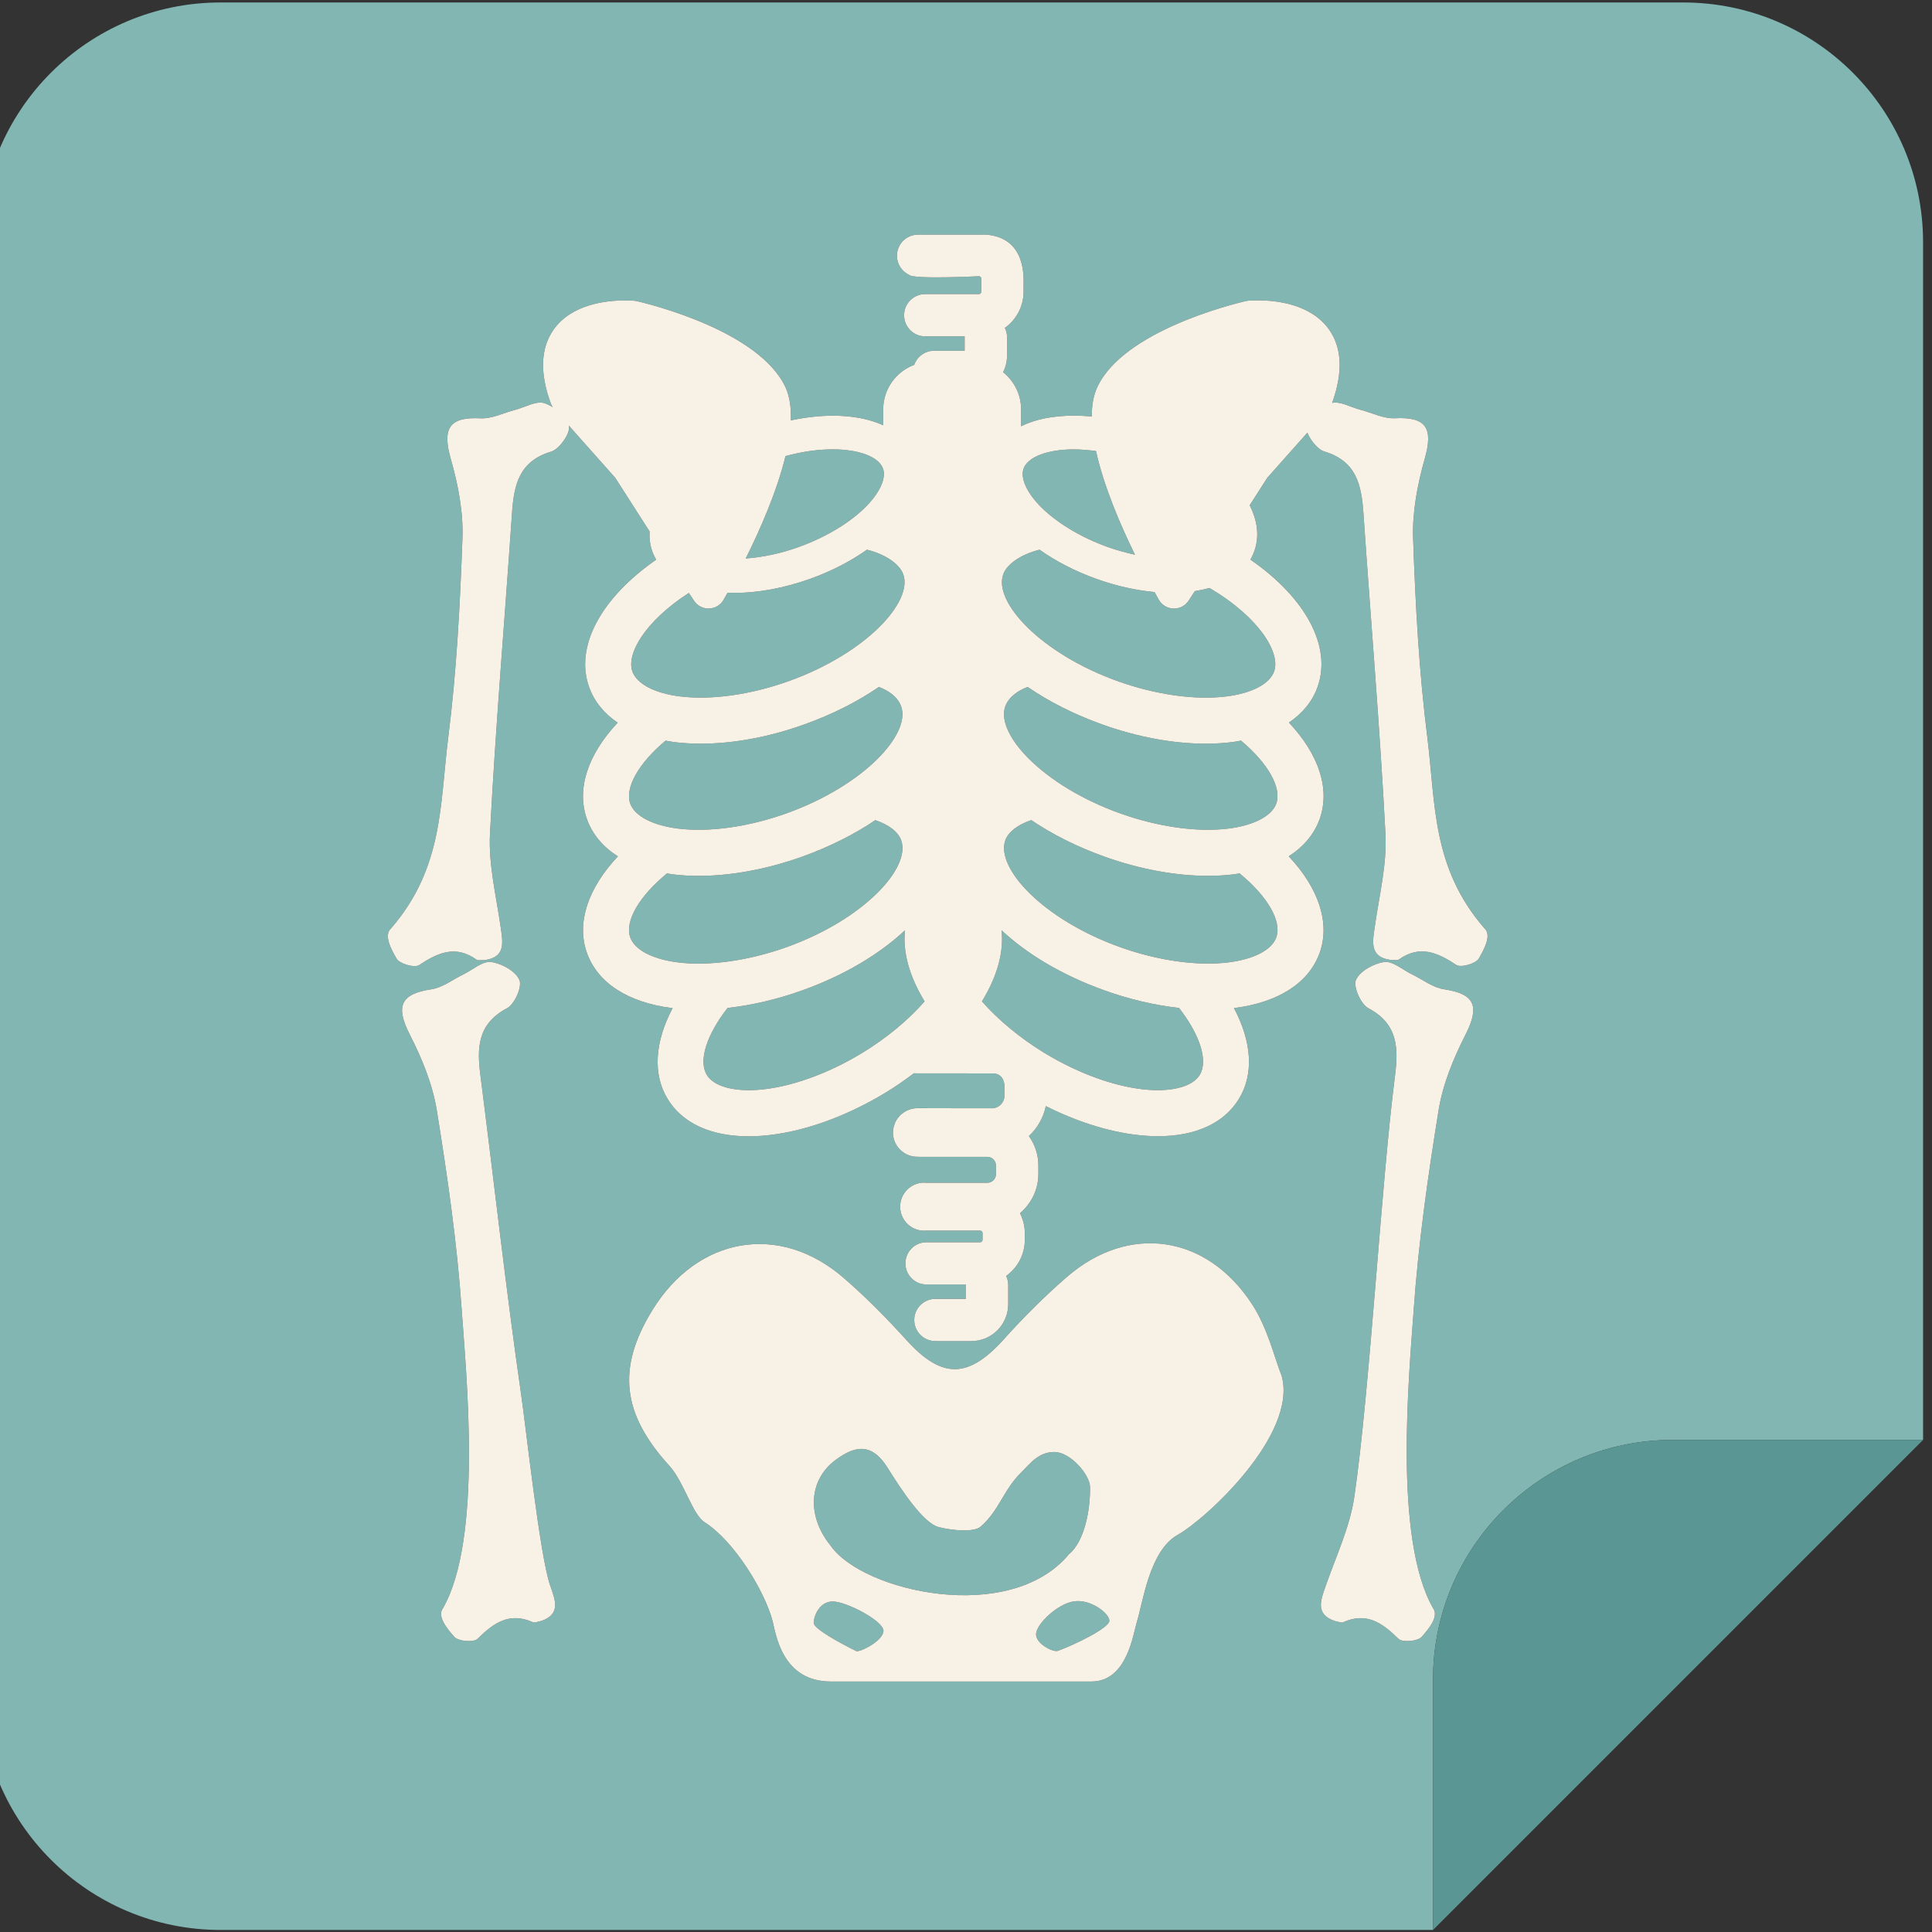 <?xml version="1.0" encoding="UTF-8"?>
<svg width="100px" height="100px" viewBox="0 0 100 100" version="1.1" xmlns="http://www.w3.org/2000/svg" xmlns:xlink="http://www.w3.org/1999/xlink">
    <rect x="0" y="0" width="100" height="100" fill="#333333" stroke="none"/>
    <!-- Generator: Sketch 42 (36781) - http://www.bohemiancoding.com/sketch -->
    <title>ortho</title>
    <desc>Created with Sketch.</desc>
    <defs></defs>
    <g id="Page-1" stroke="none" stroke-width="1" fill="none" fill-rule="evenodd">
        <g id="ortho" fill-rule="nonzero">
            <g id="x-rays" transform="translate(-1, 0)">
                <g id="Capa_1">
                    <g id="Layer_2_6_">
                        <g id="Group">
                            <path d="M36.191,36.045 C37.802,36.249 39.855,35.962 41.825,35.255 C45.836,33.815 48.262,31.147 47.752,29.727 C47.559,29.185 46.81,28.682 45.873,28.453 C45.026,29.052 44.026,29.568 42.936,29.959 C41.602,30.436 40.243,30.69 39.004,30.69 C38.886,30.69 38.776,30.682 38.66,30.678 C38.579,30.827 38.507,30.952 38.451,31.048 C38.296,31.319 38.009,31.49 37.691,31.498 L37.673,31.498 C37.365,31.498 37.075,31.341 36.915,31.081 L36.655,30.69 C34.345,32.186 33.415,33.87 33.733,34.755 C33.963,35.398 34.88,35.882 36.191,36.045 Z" id="Shape" fill="#81B6B2"></path>
                            <path d="M45.911,26.13 C46.577,25.426 46.87,24.722 46.702,24.252 C46.485,23.647 45.465,23.258 44.1,23.258 C43.332,23.258 42.502,23.378 41.657,23.606 C41.216,25.427 40.346,27.414 39.597,28.909 C40.475,28.843 41.415,28.648 42.351,28.312 C43.795,27.792 45.092,26.997 45.911,26.13 Z" id="Shape" fill="#81B6B2"></path>
                            <path d="M36.079,42.885 C37.693,43.091 39.746,42.802 41.716,42.096 C45.726,40.653 48.154,37.987 47.643,36.565 C47.466,36.067 47.005,35.754 46.492,35.557 C45.397,36.31 44.092,36.973 42.627,37.498 C40.802,38.153 38.948,38.493 37.276,38.493 C36.797,38.493 36.332,38.465 35.884,38.41 C35.738,38.389 35.598,38.362 35.449,38.335 C34.057,39.502 33.331,40.774 33.62,41.594 C33.853,42.234 34.771,42.719 36.079,42.885 Z" id="Shape" fill="#81B6B2"></path>
                            <path d="M44.094,82.892 C43.393,82.899 43.116,83.683 43.116,83.998 C43.116,84.313 44.535,85.07 45.318,85.459 C45.49,85.542 46.729,84.925 46.729,84.41 C46.729,83.894 44.794,82.888 44.094,82.892 Z" id="Shape" fill="#81B6B2"></path>
                            <path d="M56.332,80.441 C57.133,79.786 57.437,78.153 57.422,76.973 C57.414,76.328 56.397,75.155 55.576,75.155 C54.754,75.155 54.335,75.74 53.84,76.231 C52.93,77.13 52.718,78.188 51.757,79.02 C51.432,79.305 50.378,79.241 49.584,79.04 C48.79,78.84 47.66,77.12 46.952,75.986 C46.122,74.654 45.254,74.823 44.249,75.566 C42.865,76.594 42.733,78.455 44.006,80.018 C45.664,82.382 53.27,84.13 56.332,80.441 Z" id="Shape" fill="#81B6B2"></path>
                            <path d="M56.593,82.885 C55.726,83.009 54.626,84.081 54.626,84.587 C54.626,85.093 55.513,85.53 55.754,85.448 C56.538,85.168 58.42,84.269 58.42,83.888 C58.42,83.507 57.457,82.761 56.593,82.885 Z" id="Shape" fill="#81B6B2"></path>
                            <path d="M47.645,43.493 C47.488,43.056 47.012,42.69 46.308,42.451 C45.229,43.18 43.953,43.825 42.522,44.339 C40.696,44.993 38.846,45.335 37.166,45.335 C36.694,45.335 36.228,45.308 35.784,45.252 C35.692,45.24 35.611,45.218 35.524,45.207 C34.089,46.384 33.325,47.682 33.622,48.522 C33.854,49.166 34.773,49.647 36.081,49.812 C37.695,50.015 39.748,49.727 41.718,49.021 C45.728,47.581 48.156,44.915 47.645,43.493 Z" id="Shape" fill="#81B6B2"></path>
                            <path d="M63.606,30.434 C63.364,30.5 63.102,30.555 62.841,30.598 L62.528,31.083 C62.358,31.345 62.075,31.499 61.765,31.499 L61.743,31.499 C61.429,31.492 61.139,31.321 60.984,31.049 C60.923,30.947 60.848,30.807 60.757,30.645 C59.776,30.554 58.753,30.322 57.743,29.961 C56.653,29.57 55.653,29.052 54.807,28.454 C53.871,28.685 53.119,29.187 52.926,29.728 C52.415,31.149 54.845,33.817 58.854,35.257 C60.825,35.961 62.876,36.251 64.487,36.046 C65.8,35.882 66.715,35.398 66.946,34.757 C67.289,33.817 66.228,31.987 63.606,30.434 Z" id="Shape" fill="#81B6B2"></path>
                            <path d="M88.123,0.128 L50.269,0.128 L12.415,0.128 C5.558,0.128 0,5.686 0,12.543 L0,87.479 C0,94.336 5.558,99.894 12.415,99.894 L50.269,99.894 L75.172,99.894 L75.172,86.943 C75.172,80.087 80.731,74.528 87.587,74.528 L100.538,74.528 L100.538,12.543 C100.538,5.686 94.979,0.128 88.123,0.128 Z M29.012,83.903 C28.834,83.934 28.681,84.013 28.582,83.968 C27.369,83.422 26.548,84.005 25.718,84.825 C25.52,85.023 24.716,84.957 24.515,84.723 C24.169,84.334 23.598,83.664 23.931,83.235 C25.982,79.635 25.137,71.198 24.896,67.775 C24.658,64.329 24.161,60.894 23.61,57.478 C23.392,56.128 22.843,54.786 22.213,53.557 C21.466,52.09 21.722,51.442 23.326,51.206 C23.901,51.121 24.427,50.704 24.979,50.437 C25.46,50.205 25.969,49.739 26.413,49.793 C26.959,49.863 27.684,50.263 27.883,50.719 C28.041,51.064 27.637,51.979 27.241,52.189 C25.702,53.002 25.681,54.253 25.871,55.695 C26.576,61.201 27.186,66.722 27.979,72.214 C28.212,73.789 28.942,80.53 29.472,82.052 C29.741,82.82 30.048,83.545 29.012,83.903 Z M61.962,79.441 C60.497,80.259 60.169,82.907 59.838,83.972 C59.646,84.609 59.326,87.034 57.498,87.034 L44.001,87.034 C41.471,87.034 41.162,84.573 40.989,83.911 C40.589,82.372 39.011,79.77 37.472,78.791 C36.836,78.387 36.408,76.711 35.652,75.877 C33.213,73.199 32.901,70.844 34.769,67.808 C37.104,64.013 41.328,63.269 44.644,66.124 C45.805,67.125 46.889,68.226 47.92,69.363 C49.746,71.379 51.107,71.368 52.945,69.333 C53.967,68.195 55.064,67.099 56.221,66.095 C59.406,63.333 63.449,63.884 65.809,67.51 C66.613,68.744 66.964,70.277 67.342,71.225 C68.165,74.257 63.426,78.621 61.962,79.441 Z M76.853,53.556 C76.226,54.786 75.675,56.128 75.46,57.477 C74.907,60.893 74.418,64.329 74.174,67.774 C73.931,71.198 73.121,79.635 75.173,83.235 C75.502,83.663 74.931,84.334 74.586,84.723 C74.384,84.957 73.58,85.023 73.384,84.825 C72.551,84.003 71.734,83.422 70.522,83.967 C70.423,84.013 70.272,83.933 70.089,83.903 C69.057,83.545 69.361,82.819 69.631,82.051 C70.163,80.528 70.876,79.025 71.103,77.45 C71.903,71.957 72.494,61.2 73.204,55.694 C73.387,54.252 73.365,53.002 71.83,52.188 C71.433,51.978 71.035,51.063 71.184,50.719 C71.386,50.262 72.111,49.862 72.657,49.793 C73.1,49.739 73.61,50.204 74.093,50.436 C74.644,50.703 75.17,51.121 75.747,51.205 C77.348,51.442 77.601,52.09 76.853,53.556 Z M77.54,49.615 C77.391,49.878 76.615,50.101 76.381,49.946 C75.407,49.302 74.489,48.892 73.402,49.663 C73.315,49.723 73.153,49.677 72.97,49.684 C71.884,49.53 72.043,48.762 72.162,47.954 C72.387,46.358 72.794,44.743 72.711,43.156 C72.422,37.614 71.948,32.081 71.571,26.543 C71.469,25.093 71.206,23.865 69.543,23.366 C69.222,23.272 68.819,22.782 68.671,22.395 L66.6,24.726 L65.685,26.152 C66.093,26.954 66.195,27.774 65.922,28.534 C65.87,28.682 65.802,28.825 65.722,28.963 C68.588,30.952 69.944,33.468 69.196,35.557 C68.928,36.304 68.418,36.923 67.714,37.399 C69.27,39.05 69.861,40.843 69.306,42.396 C69.021,43.184 68.471,43.831 67.705,44.32 C69.255,45.968 69.861,47.771 69.306,49.321 C68.747,50.87 67.182,51.883 64.903,52.173 C64.894,52.173 64.88,52.173 64.869,52.174 C65.796,53.922 65.911,55.595 65.129,56.872 C64.365,58.132 62.89,58.809 60.938,58.809 C60.714,58.809 60.484,58.802 60.247,58.782 C58.641,58.659 56.863,58.121 55.131,57.251 C55.009,57.858 54.691,58.396 54.255,58.8 C54.562,59.231 54.746,59.756 54.746,60.327 L54.746,60.765 C54.746,61.58 54.372,62.306 53.795,62.794 C53.95,63.102 54.046,63.451 54.046,63.821 L54.046,64.168 C54.046,64.941 53.666,65.622 53.079,66.044 C53.145,66.182 53.187,66.339 53.187,66.503 L53.187,67.503 C53.187,68.555 52.334,69.414 51.277,69.414 L49.416,69.414 C48.811,69.414 48.322,68.925 48.322,68.322 C48.322,67.717 48.811,67.228 49.416,67.228 L51,67.228 L51,66.505 C51,66.499 51.004,66.494 51.004,66.483 L48.955,66.483 C48.349,66.483 47.864,65.994 47.864,65.389 C47.864,64.784 48.351,64.297 48.955,64.297 L51.734,64.297 C51.803,64.297 51.858,64.242 51.858,64.17 L51.858,63.823 C51.858,63.754 51.803,63.696 51.734,63.696 L48.955,63.696 C48.945,63.696 48.936,63.693 48.926,63.692 C48.896,63.695 48.868,63.702 48.837,63.702 C48.15,63.702 47.592,63.144 47.592,62.457 C47.592,61.769 48.15,61.212 48.837,61.212 C48.865,61.212 48.891,61.218 48.919,61.22 L52.103,61.22 C52.352,61.22 52.553,61.017 52.553,60.767 L52.553,60.329 C52.553,60.079 52.351,59.876 52.103,59.876 L48.579,59.876 C48.553,59.876 48.528,59.872 48.503,59.87 C48.495,59.87 48.487,59.873 48.478,59.873 C47.784,59.873 47.221,59.31 47.221,58.616 C47.221,58.487 47.246,58.366 47.282,58.249 C47.286,58.233 47.291,58.218 47.296,58.202 C47.309,58.165 47.321,58.129 47.338,58.094 C47.361,58.038 47.39,57.986 47.423,57.936 C47.431,57.923 47.439,57.911 47.447,57.899 C47.478,57.856 47.512,57.815 47.548,57.776 C47.573,57.749 47.597,57.723 47.624,57.698 C47.64,57.683 47.657,57.67 47.675,57.656 C47.838,57.519 48.033,57.421 48.251,57.382 C48.326,57.366 48.402,57.358 48.478,57.358 L52.336,57.363 C52.697,57.363 52.991,57.071 52.991,56.708 C52.991,56.708 52.988,56.389 52.988,56.178 C52.988,55.967 52.859,55.559 52.391,55.559 C51.922,55.559 48.35,55.555 48.35,55.555 C48.335,55.555 48.319,55.551 48.305,55.549 C47.847,55.898 47.367,56.234 46.859,56.541 C44.725,57.837 42.449,58.635 40.439,58.787 C40.203,58.807 39.975,58.815 39.747,58.815 C37.797,58.815 36.319,58.137 35.556,56.877 C34.779,55.597 34.889,53.928 35.815,52.18 C35.807,52.178 35.795,52.178 35.786,52.178 C33.501,51.888 31.938,50.875 31.381,49.326 C30.826,47.776 31.431,45.97 32.982,44.325 C32.215,43.836 31.666,43.191 31.381,42.401 C30.826,40.846 31.418,39.055 32.973,37.404 C32.27,36.929 31.759,36.31 31.494,35.562 C30.743,33.473 32.099,30.957 34.964,28.968 C34.889,28.832 34.815,28.686 34.763,28.539 C34.645,28.203 34.604,27.855 34.624,27.505 L32.846,24.731 L30.437,22.02 C30.44,22.032 30.448,22.043 30.45,22.056 C30.531,22.426 29.957,23.246 29.53,23.373 C27.864,23.872 27.605,25.1 27.502,26.549 C27.123,32.087 26.649,37.621 26.362,43.163 C26.281,44.75 26.685,46.366 26.91,47.962 C27.028,48.77 27.189,49.535 26.1,49.692 C25.919,49.685 25.757,49.731 25.666,49.67 C24.581,48.899 23.667,49.309 22.693,49.952 C22.461,50.107 21.684,49.884 21.531,49.622 C21.265,49.172 20.835,48.399 21.247,48.047 C23.955,44.913 23.769,41.617 24.196,38.208 C24.631,34.78 24.813,31.315 24.936,27.86 C24.987,26.491 24.709,25.066 24.33,23.741 C23.883,22.156 24.261,21.568 25.879,21.651 C26.46,21.68 27.058,21.373 27.651,21.218 C28.172,21.083 28.759,20.727 29.186,20.868 C29.321,20.915 29.469,20.984 29.607,21.073 C29.57,21.013 29.538,20.954 29.515,20.891 C28.933,19.319 28.979,18.037 29.642,17.078 C30.568,15.748 32.362,15.548 33.348,15.548 C33.656,15.548 33.856,15.567 33.856,15.567 C33.891,15.571 33.932,15.579 33.973,15.587 C34.616,15.737 40.306,17.126 41.659,20.048 C41.877,20.526 41.956,21.11 41.936,21.756 C42.68,21.601 43.41,21.514 44.106,21.514 C45.135,21.514 46.011,21.688 46.716,22.009 L46.716,21.189 C46.716,20.127 47.387,19.229 48.321,18.883 C48.472,18.46 48.874,18.152 49.348,18.152 L50.931,18.152 L50.931,17.429 C50.931,17.423 50.934,17.415 50.934,17.408 L48.887,17.408 C48.284,17.408 47.797,16.919 47.797,16.314 C47.797,15.709 48.286,15.22 48.887,15.22 L51.667,15.22 C51.737,15.22 51.793,15.165 51.793,15.096 L51.793,14.419 C51.793,14.352 51.737,14.296 51.667,14.296 C51.667,14.296 48.253,14.468 48.052,14.224 C47.683,14.047 47.426,13.673 47.426,13.238 C47.426,12.632 47.915,12.144 48.516,12.144 L52.04,12.144 C54.122,12.3 53.98,14.375 53.98,14.75 L53.98,15.096 C53.98,15.868 53.599,16.548 53.014,16.971 C53.082,17.11 53.123,17.266 53.123,17.431 L53.123,18.43 C53.123,18.73 53.048,19.011 52.921,19.266 C53.486,19.715 53.852,20.41 53.852,21.193 L53.852,22.061 C54.573,21.701 55.498,21.512 56.586,21.512 C56.888,21.512 57.194,21.527 57.511,21.555 C57.511,20.989 57.594,20.474 57.794,20.045 C59.146,17.122 64.836,15.736 65.478,15.584 C65.515,15.575 65.555,15.569 65.595,15.564 C65.595,15.564 65.795,15.545 66.106,15.545 C67.09,15.545 68.879,15.744 69.806,17.074 C70.467,18.027 70.514,19.299 69.952,20.853 C70.372,20.756 70.934,21.085 71.432,21.214 C72.025,21.369 72.621,21.677 73.203,21.647 C74.82,21.566 75.196,22.152 74.747,23.737 C74.373,25.063 74.095,26.486 74.143,27.856 C74.263,31.311 74.449,34.777 74.885,38.204 C75.306,41.609 75.113,44.908 77.828,48.038 C78.239,48.395 77.803,49.164 77.54,49.615 Z" id="Shape" fill="#81B6B2"></path>
                            <path d="M65.162,45.206 C65.073,45.217 64.992,45.238 64.903,45.25 C64.457,45.306 63.993,45.333 63.518,45.333 C61.843,45.333 59.987,44.991 58.164,44.338 C56.729,43.823 55.46,43.18 54.38,42.449 C53.674,42.691 53.195,43.055 53.036,43.491 C52.529,44.914 54.954,47.579 58.968,49.02 C60.939,49.727 62.991,50.014 64.601,49.81 C65.911,49.646 66.831,49.164 67.059,48.52 C67.361,47.68 66.595,46.382 65.162,45.206 Z" id="Shape" fill="#81B6B2"></path>
                            <path d="M65.234,38.336 C65.084,38.362 64.945,38.389 64.794,38.41 C64.35,38.467 63.882,38.493 63.404,38.493 C61.731,38.493 59.881,38.154 58.05,37.498 C56.585,36.973 55.282,36.309 54.189,35.558 C53.674,35.757 53.215,36.069 53.032,36.565 C52.526,37.988 54.95,40.653 58.965,42.096 C60.935,42.801 62.988,43.091 64.599,42.885 C65.907,42.719 66.828,42.234 67.059,41.594 C67.353,40.775 66.629,39.502 65.234,38.336 Z" id="Shape" fill="#81B6B2"></path>
                            <path d="M58.165,51.261 C55.972,50.477 54.154,49.378 52.841,48.152 C52.964,49.264 52.628,50.522 51.825,51.832 C52.679,52.801 53.805,53.735 55.069,54.506 C56.861,55.592 58.809,56.286 60.429,56.408 C61.747,56.507 62.739,56.22 63.098,55.637 C63.54,54.907 63.117,53.572 62.026,52.171 C60.776,52.032 59.462,51.728 58.165,51.261 Z" id="Shape" fill="#81B6B2"></path>
                            <path d="M58.333,28.312 C58.805,28.48 59.277,28.607 59.746,28.712 C58.987,27.167 58.126,25.158 57.729,23.347 C57.335,23.295 56.948,23.26 56.581,23.26 C55.219,23.26 54.199,23.651 53.98,24.254 C53.814,24.722 54.11,25.427 54.773,26.13 C55.592,26.997 56.891,27.792 58.333,28.312 Z" id="Shape" fill="#81B6B2"></path>
                            <path d="M47.841,48.152 C46.532,49.38 44.711,50.479 42.522,51.261 C41.222,51.728 39.909,52.032 38.658,52.171 C37.57,53.572 37.142,54.904 37.585,55.637 C37.943,56.219 38.937,56.507 40.259,56.408 C41.875,56.286 43.827,55.592 45.616,54.506 C46.882,53.736 48.005,52.803 48.857,51.832 C48.057,50.522 47.721,49.264 47.841,48.152 Z" id="Shape" fill="#81B6B2"></path>
                            <path d="M75.172,86.943 L75.172,99.894 L100.538,74.528 L87.587,74.528 C80.731,74.528 75.172,80.087 75.172,86.943 Z" id="Shape" fill="#5A9794"></path>
                            <path d="M65.809,67.51 C63.449,63.884 59.406,63.333 56.221,66.095 C55.064,67.099 53.967,68.195 52.946,69.333 C51.108,71.368 49.747,71.379 47.92,69.363 C46.889,68.226 45.806,67.125 44.644,66.124 C41.328,63.269 37.105,64.013 34.769,67.808 C32.901,70.843 33.213,73.199 35.652,75.877 C36.408,76.711 36.836,78.387 37.472,78.791 C39.011,79.77 40.59,82.373 40.99,83.911 C41.162,84.573 41.471,87.034 44.002,87.034 L57.498,87.034 C59.326,87.034 59.646,84.609 59.838,83.972 C60.169,82.907 60.497,80.259 61.962,79.441 C63.427,78.621 68.165,74.257 67.342,71.225 C66.965,70.277 66.614,68.744 65.809,67.51 Z M45.318,85.459 C44.535,85.07 43.116,84.313 43.116,83.998 C43.116,83.683 43.393,82.899 44.094,82.892 C44.794,82.888 46.728,83.894 46.728,84.41 C46.728,84.925 45.49,85.542 45.318,85.459 Z M44.005,80.018 C42.733,78.455 42.865,76.594 44.249,75.567 C45.254,74.823 46.122,74.655 46.951,75.986 C47.659,77.12 48.79,78.84 49.584,79.041 C50.378,79.241 51.431,79.305 51.757,79.02 C52.717,78.188 52.93,77.13 53.84,76.232 C54.335,75.74 54.753,75.155 55.575,75.155 C56.397,75.155 57.414,76.328 57.421,76.973 C57.437,78.154 57.132,79.786 56.332,80.442 C53.27,84.13 45.664,82.382 44.005,80.018 Z M55.754,85.448 C55.513,85.531 54.626,85.093 54.626,84.587 C54.626,84.081 55.726,83.009 56.593,82.885 C57.457,82.761 58.42,83.508 58.42,83.889 C58.42,84.269 56.538,85.169 55.754,85.448 Z" id="Shape" fill="#F7F1E6"></path>
                            <path d="M27.979,72.214 C27.186,66.721 26.576,61.201 25.871,55.695 C25.681,54.253 25.702,53.002 27.241,52.188 C27.637,51.979 28.041,51.063 27.883,50.719 C27.684,50.263 26.959,49.863 26.413,49.793 C25.969,49.739 25.46,50.205 24.979,50.437 C24.427,50.704 23.901,51.121 23.326,51.206 C21.722,51.442 21.466,52.09 22.213,53.556 C22.843,54.786 23.392,56.128 23.61,57.477 C24.161,60.893 24.658,64.329 24.896,67.774 C25.137,71.198 25.982,79.635 23.931,83.235 C23.598,83.663 24.169,84.334 24.515,84.723 C24.716,84.957 25.52,85.023 25.718,84.825 C26.548,84.005 27.369,83.422 28.582,83.967 C28.681,84.013 28.834,83.933 29.012,83.903 C30.048,83.545 29.741,82.819 29.472,82.051 C28.942,80.53 28.212,73.788 27.979,72.214 Z" id="Shape" fill="#F7F1E6"></path>
                            <path d="M75.747,51.206 C75.169,51.121 74.644,50.704 74.093,50.437 C73.61,50.205 73.1,49.739 72.656,49.793 C72.111,49.863 71.386,50.263 71.184,50.719 C71.035,51.063 71.433,51.979 71.83,52.188 C73.364,53.002 73.387,54.253 73.204,55.695 C72.494,61.2 71.903,71.957 71.103,77.451 C70.876,79.025 70.163,80.528 69.63,82.052 C69.36,82.82 69.056,83.545 70.089,83.904 C70.272,83.934 70.423,84.013 70.521,83.968 C71.734,83.422 72.551,84.004 73.384,84.825 C73.58,85.023 74.384,84.957 74.586,84.723 C74.931,84.334 75.501,83.664 75.173,83.235 C73.121,79.636 73.931,71.199 74.174,67.775 C74.418,64.329 74.907,60.894 75.46,57.478 C75.675,56.128 76.226,54.787 76.853,53.557 C77.601,52.09 77.348,51.442 75.747,51.206 Z" id="Shape" fill="#F7F1E6"></path>
                            <path d="M74.884,38.205 C74.448,34.778 74.263,31.312 74.142,27.857 C74.095,26.486 74.372,25.064 74.746,23.738 C75.196,22.153 74.82,21.566 73.202,21.648 C72.621,21.678 72.024,21.37 71.431,21.215 C70.933,21.085 70.372,20.757 69.951,20.854 C70.514,19.299 70.467,18.028 69.806,17.075 C68.879,15.745 67.089,15.545 66.106,15.545 C65.794,15.545 65.594,15.564 65.594,15.564 C65.554,15.57 65.515,15.576 65.477,15.584 C64.835,15.736 59.145,17.123 57.793,20.045 C57.593,20.475 57.51,20.989 57.51,21.555 C57.193,21.528 56.887,21.513 56.585,21.513 C55.498,21.513 54.573,21.702 53.852,22.062 L53.852,21.194 C53.852,20.41 53.486,19.716 52.921,19.266 C53.047,19.012 53.123,18.731 53.123,18.431 L53.123,17.431 C53.123,17.267 53.081,17.11 53.013,16.972 C53.599,16.549 53.98,15.869 53.98,15.096 L53.98,14.751 C53.98,14.376 54.122,12.301 52.039,12.145 L48.515,12.145 C47.914,12.145 47.426,12.633 47.426,13.239 C47.426,13.674 47.682,14.048 48.051,14.225 C48.252,14.469 51.666,14.297 51.666,14.297 C51.736,14.297 51.792,14.352 51.792,14.42 L51.792,15.096 C51.792,15.166 51.736,15.221 51.666,15.221 L48.887,15.221 C48.285,15.221 47.796,15.71 47.796,16.315 C47.796,16.92 48.284,17.409 48.887,17.409 L50.934,17.409 C50.934,17.416 50.93,17.424 50.93,17.43 L50.93,18.153 L49.347,18.153 C48.873,18.153 48.471,18.46 48.32,18.884 C47.387,19.23 46.715,20.128 46.715,21.19 L46.715,22.01 C46.01,21.689 45.134,21.515 44.105,21.515 C43.41,21.515 42.679,21.602 41.935,21.757 C41.956,21.111 41.877,20.527 41.659,20.049 C40.305,17.126 34.616,15.738 33.972,15.588 C33.931,15.579 33.891,15.572 33.856,15.568 C33.856,15.568 33.655,15.549 33.347,15.549 C32.362,15.549 30.568,15.748 29.641,17.078 C28.979,18.038 28.933,19.32 29.514,20.892 C29.538,20.954 29.57,21.014 29.607,21.074 C29.468,20.985 29.321,20.916 29.186,20.869 C28.758,20.728 28.171,21.084 27.651,21.218 C27.057,21.373 26.46,21.681 25.878,21.652 C24.26,21.569 23.883,22.157 24.329,23.741 C24.709,25.068 24.987,26.492 24.936,27.861 C24.812,31.315 24.631,34.781 24.196,38.209 C23.768,41.618 23.954,44.913 21.246,48.047 C20.835,48.4 21.265,49.172 21.53,49.622 C21.683,49.885 22.46,50.108 22.692,49.953 C23.666,49.309 24.581,48.899 25.665,49.671 C25.756,49.732 25.918,49.686 26.1,49.693 C27.188,49.536 27.028,48.771 26.91,47.962 C26.684,46.367 26.28,44.751 26.361,43.163 C26.649,37.621 27.123,32.088 27.502,26.55 C27.604,25.101 27.863,23.873 29.529,23.374 C29.957,23.246 30.53,22.426 30.449,22.057 C30.447,22.044 30.44,22.032 30.436,22.02 L32.845,24.731 L34.623,27.506 C34.604,27.855 34.644,28.203 34.762,28.539 C34.815,28.687 34.889,28.832 34.963,28.969 C32.098,30.958 30.742,33.473 31.493,35.563 C31.759,36.31 32.269,36.93 32.972,37.405 C31.418,39.056 30.825,40.847 31.381,42.402 C31.665,43.191 32.215,43.837 32.982,44.326 C31.43,45.971 30.825,47.777 31.381,49.327 C31.938,50.876 33.5,51.888 35.785,52.178 C35.795,52.178 35.806,52.178 35.815,52.18 C34.889,53.928 34.778,55.598 35.555,56.878 C36.319,58.138 37.796,58.815 39.746,58.815 C39.975,58.815 40.202,58.808 40.438,58.788 C42.449,58.636 44.724,57.838 46.859,56.542 C47.367,56.235 47.846,55.898 48.305,55.55 C48.318,55.552 48.335,55.556 48.349,55.556 C48.349,55.556 51.922,55.56 52.39,55.56 C52.859,55.56 52.987,55.968 52.987,56.179 C52.987,56.39 52.99,56.709 52.99,56.709 C52.99,57.072 52.696,57.364 52.335,57.364 L48.478,57.359 C48.402,57.359 48.325,57.367 48.25,57.382 C48.032,57.422 47.837,57.52 47.674,57.657 C47.657,57.671 47.64,57.684 47.623,57.698 C47.597,57.724 47.572,57.75 47.548,57.777 C47.511,57.816 47.478,57.856 47.447,57.899 C47.438,57.911 47.431,57.924 47.423,57.937 C47.39,57.987 47.361,58.039 47.337,58.094 C47.321,58.13 47.309,58.166 47.296,58.203 C47.291,58.219 47.285,58.234 47.281,58.25 C47.245,58.367 47.22,58.488 47.22,58.617 C47.22,59.311 47.784,59.874 48.478,59.874 C48.486,59.874 48.494,59.871 48.503,59.871 C48.528,59.873 48.553,59.877 48.578,59.877 L52.103,59.877 C52.35,59.877 52.552,60.079 52.552,60.33 L52.552,60.768 C52.552,61.018 52.352,61.221 52.103,61.221 L48.919,61.221 C48.891,61.219 48.865,61.212 48.837,61.212 C48.149,61.212 47.592,61.77 47.592,62.457 C47.592,63.145 48.149,63.702 48.837,63.702 C48.867,63.702 48.896,63.695 48.926,63.693 C48.936,63.694 48.944,63.697 48.954,63.697 L51.734,63.697 C51.803,63.697 51.857,63.755 51.857,63.824 L51.857,64.171 C51.857,64.243 51.803,64.298 51.734,64.298 L48.954,64.298 C48.351,64.298 47.864,64.785 47.864,65.39 C47.864,65.995 48.349,66.484 48.954,66.484 L51.003,66.484 C51.003,66.495 50.999,66.5 50.999,66.506 L50.999,67.229 L49.415,67.229 C48.811,67.229 48.321,67.718 48.321,68.323 C48.321,68.926 48.811,69.415 49.415,69.415 L51.277,69.415 C52.333,69.415 53.186,68.556 53.186,67.503 L53.186,66.504 C53.186,66.34 53.145,66.183 53.079,66.044 C53.666,65.622 54.045,64.942 54.045,64.169 L54.045,63.822 C54.045,63.451 53.949,63.103 53.795,62.794 C54.372,62.307 54.746,61.58 54.746,60.766 L54.746,60.328 C54.746,59.757 54.561,59.231 54.255,58.801 C54.691,58.397 55.008,57.859 55.131,57.251 C56.862,58.122 58.64,58.659 60.247,58.782 C60.483,58.803 60.713,58.81 60.938,58.81 C62.89,58.81 64.364,58.133 65.129,56.873 C65.911,55.595 65.795,53.922 64.869,52.175 C64.88,52.173 64.893,52.173 64.902,52.173 C67.181,51.883 68.746,50.87 69.305,49.322 C69.86,47.771 69.254,45.968 67.704,44.321 C68.471,43.832 69.02,43.184 69.305,42.397 C69.86,40.844 69.269,39.051 67.714,37.399 C68.418,36.924 68.928,36.305 69.196,35.558 C69.943,33.468 68.588,30.952 65.722,28.964 C65.801,28.826 65.869,28.683 65.922,28.534 C66.194,27.774 66.092,26.955 65.684,26.153 L66.599,24.726 L68.671,22.395 C68.818,22.783 69.222,23.273 69.543,23.367 C71.206,23.865 71.468,25.093 71.57,26.544 C71.948,32.081 72.422,37.615 72.711,43.156 C72.794,44.744 72.386,46.359 72.161,47.954 C72.042,48.762 71.884,49.531 72.969,49.685 C73.152,49.677 73.315,49.723 73.402,49.664 C74.489,48.893 75.406,49.302 76.381,49.946 C76.615,50.101 77.39,49.878 77.54,49.616 C77.802,49.165 78.238,48.395 77.827,48.04 C75.113,44.909 75.305,41.61 74.884,38.205 Z M41.657,23.606 C42.502,23.378 43.332,23.258 44.1,23.258 C45.465,23.258 46.485,23.647 46.703,24.252 C46.871,24.722 46.577,25.425 45.911,26.13 C45.092,26.997 43.795,27.791 42.351,28.311 C41.416,28.648 40.475,28.843 39.597,28.908 C40.346,27.414 41.216,25.427 41.657,23.606 Z M36.655,30.69 L36.915,31.081 C37.075,31.341 37.365,31.498 37.673,31.498 L37.691,31.498 C38.009,31.49 38.297,31.319 38.451,31.048 C38.507,30.952 38.579,30.827 38.66,30.678 C38.776,30.682 38.887,30.69 39.004,30.69 C40.243,30.69 41.602,30.436 42.936,29.959 C44.026,29.568 45.026,29.052 45.873,28.453 C46.81,28.682 47.559,29.185 47.752,29.727 C48.262,31.147 45.836,33.815 41.825,35.255 C39.855,35.961 37.802,36.249 36.191,36.045 C34.88,35.882 33.963,35.398 33.732,34.755 C33.415,33.87 34.345,32.186 36.655,30.69 Z M35.449,38.336 C35.598,38.362 35.738,38.389 35.884,38.41 C36.332,38.465 36.797,38.493 37.276,38.493 C38.948,38.493 40.802,38.154 42.627,37.498 C44.092,36.973 45.397,36.311 46.492,35.557 C47.005,35.754 47.466,36.067 47.643,36.565 C48.154,37.988 45.726,40.653 41.716,42.096 C39.746,42.802 37.693,43.091 36.079,42.885 C34.771,42.719 33.852,42.234 33.62,41.594 C33.331,40.775 34.057,39.502 35.449,38.336 Z M36.081,49.812 C34.773,49.647 33.854,49.166 33.622,48.522 C33.325,47.682 34.089,46.384 35.524,45.207 C35.611,45.219 35.692,45.24 35.784,45.252 C36.228,45.309 36.694,45.335 37.166,45.335 C38.846,45.335 40.696,44.993 42.522,44.34 C43.953,43.826 45.229,43.18 46.308,42.451 C47.012,42.691 47.488,43.056 47.645,43.493 C48.156,44.916 45.728,47.581 41.718,49.022 C39.748,49.727 37.695,50.016 36.081,49.812 Z M45.616,54.506 C43.827,55.592 41.875,56.286 40.259,56.408 C38.936,56.507 37.943,56.22 37.585,55.637 C37.142,54.904 37.57,53.572 38.658,52.171 C39.909,52.032 41.222,51.728 42.522,51.262 C44.711,50.479 46.532,49.38 47.841,48.152 C47.721,49.264 48.057,50.522 48.857,51.832 C48.005,52.803 46.882,53.737 45.616,54.506 Z M53.98,24.254 C54.199,23.651 55.219,23.26 56.581,23.26 C56.948,23.26 57.335,23.295 57.729,23.347 C58.126,25.158 58.987,27.167 59.746,28.712 C59.277,28.607 58.805,28.48 58.333,28.312 C56.891,27.792 55.592,26.997 54.773,26.13 C54.11,25.427 53.814,24.722 53.98,24.254 Z M63.098,55.637 C62.739,56.22 61.746,56.507 60.429,56.408 C58.809,56.286 56.861,55.592 55.069,54.506 C53.805,53.735 52.679,52.801 51.825,51.832 C52.628,50.522 52.964,49.264 52.841,48.152 C54.154,49.378 55.972,50.477 58.165,51.261 C59.462,51.728 60.776,52.032 62.026,52.171 C63.117,53.572 63.54,54.907 63.098,55.637 Z M67.059,48.52 C66.831,49.164 65.911,49.646 64.601,49.81 C62.991,50.014 60.939,49.727 58.968,49.02 C54.954,47.579 52.528,44.913 53.036,43.491 C53.195,43.055 53.674,42.691 54.38,42.449 C55.46,43.18 56.729,43.823 58.163,44.338 C59.987,44.991 61.843,45.333 63.517,45.333 C63.993,45.333 64.457,45.306 64.903,45.25 C64.991,45.238 65.073,45.217 65.161,45.206 C66.595,46.382 67.361,47.68 67.059,48.52 Z M67.059,41.594 C66.829,42.234 65.907,42.719 64.599,42.885 C62.989,43.091 60.935,42.801 58.966,42.096 C54.951,40.653 52.527,37.987 53.032,36.565 C53.216,36.069 53.674,35.757 54.19,35.557 C55.283,36.309 56.586,36.973 58.051,37.498 C59.882,38.153 61.732,38.493 63.404,38.493 C63.882,38.493 64.35,38.466 64.794,38.41 C64.945,38.389 65.085,38.362 65.234,38.335 C66.629,39.502 67.353,40.775 67.059,41.594 Z M66.946,34.757 C66.715,35.398 65.8,35.882 64.488,36.046 C62.876,36.251 60.826,35.962 58.854,35.257 C54.845,33.817 52.415,31.149 52.927,29.728 C53.119,29.187 53.871,28.685 54.807,28.454 C55.653,29.052 56.654,29.57 57.743,29.961 C58.753,30.322 59.776,30.554 60.758,30.645 C60.848,30.808 60.924,30.947 60.984,31.049 C61.139,31.321 61.43,31.492 61.743,31.499 L61.766,31.499 C62.075,31.499 62.359,31.345 62.528,31.083 L62.842,30.598 C63.102,30.555 63.365,30.5 63.606,30.434 C66.228,31.987 67.289,33.817 66.946,34.757 Z" id="Shape" fill="#F7F1E6"></path>
                        </g>
                    </g>
                </g>
            </g>
        </g>
    </g>
</svg>